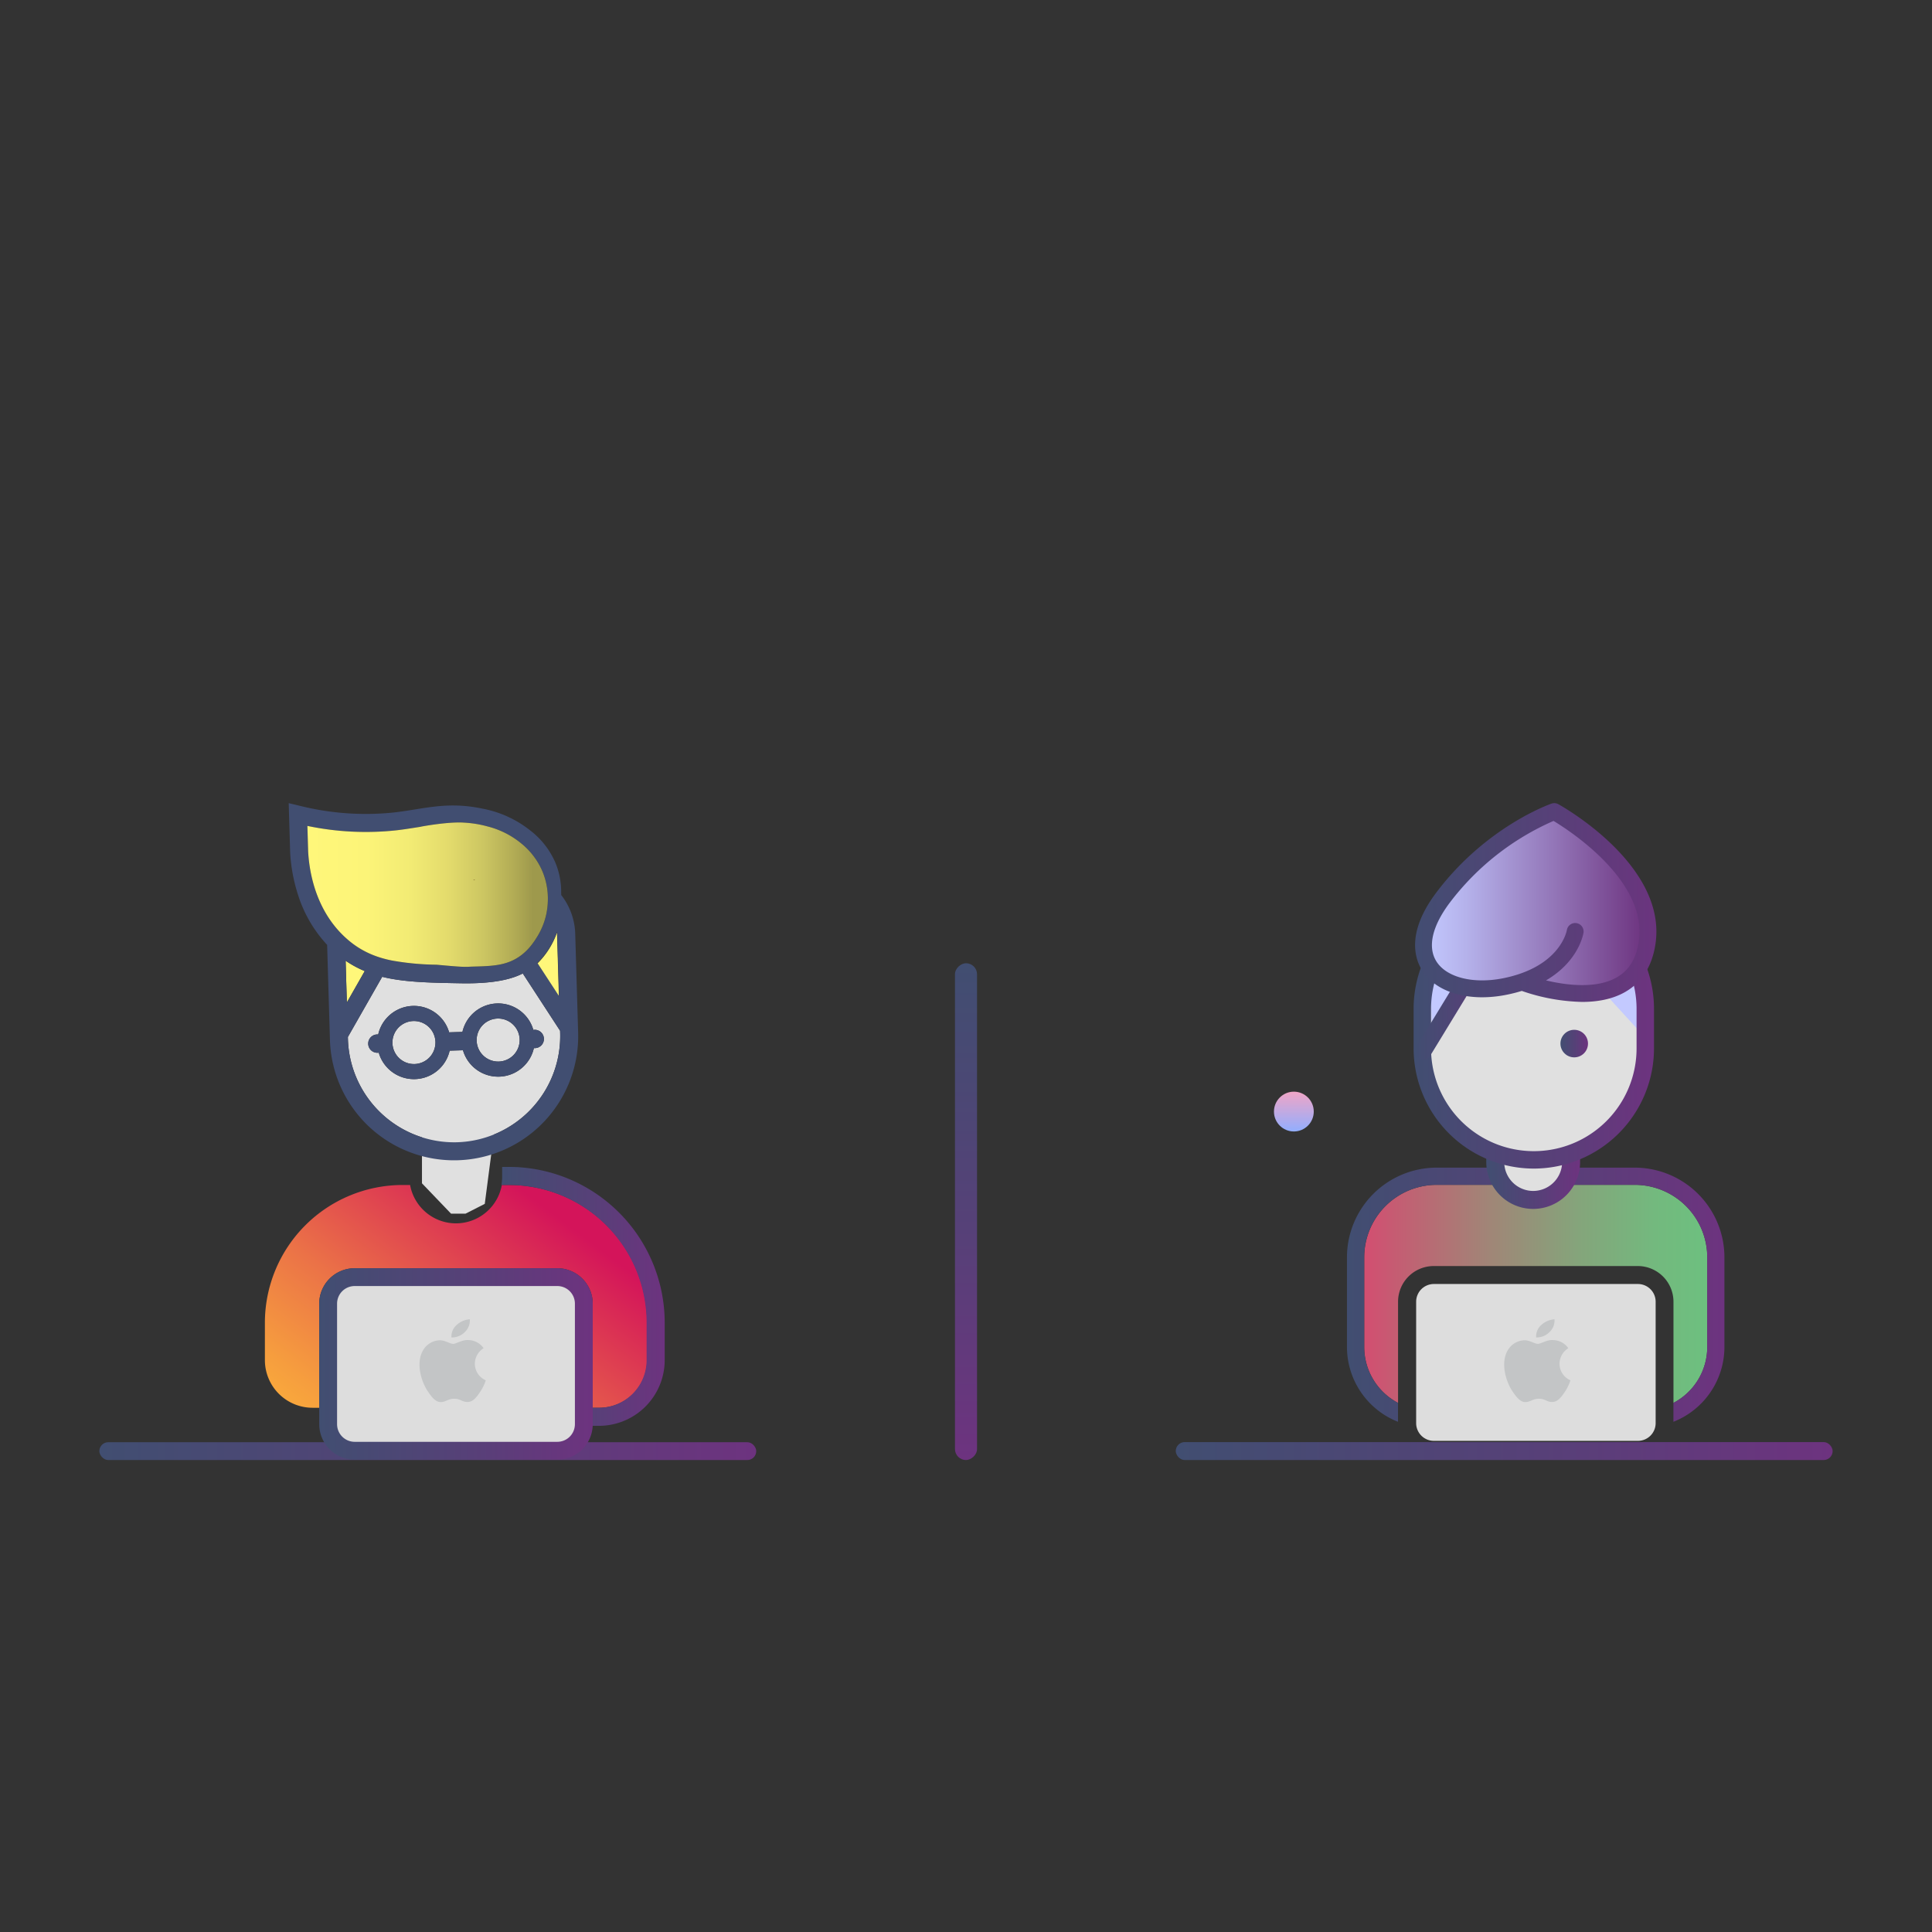 <svg xmlns="http://www.w3.org/2000/svg" xmlns:xlink="http://www.w3.org/1999/xlink" width="700" height="700" viewBox="0 0 700 700">
  <rect x="0" y="0" width="700" height="700" fill="#333333" stroke="none"/>
  <defs>
    <linearGradient id="linear-gradient" y1="0.5" x2="1" y2="0.5" gradientUnits="objectBoundingBox">
      <stop offset="0" stop-color="#414e71"/>
      <stop offset="0.558" stop-color="#574078"/>
      <stop offset="1" stop-color="#6d337f"/>
    </linearGradient>
    <linearGradient id="linear-gradient-2" x1="-0.037" y1="0.99" x2="0.874" y2="0.281" gradientUnits="objectBoundingBox">
      <stop offset="0" stop-color="#fbb03b"/>
      <stop offset="0.152" stop-color="#f69e3e"/>
      <stop offset="0.454" stop-color="#eb7247"/>
      <stop offset="0.873" stop-color="#d92a55"/>
      <stop offset="1" stop-color="#d4145a"/>
    </linearGradient>
    <linearGradient id="linear-gradient-3" xlink:href="#linear-gradient"/>
    <linearGradient id="linear-gradient-7" x1="18.361" y1="0.147" x2="19.315" y2="0.147" gradientUnits="objectBoundingBox">
      <stop offset="0" stop-color="#fff77a"/>
      <stop offset="0.25" stop-color="#fcf478"/>
      <stop offset="0.43" stop-color="#f2eb74"/>
      <stop offset="0.587" stop-color="#e3db6c"/>
      <stop offset="0.732" stop-color="#ccc662"/>
      <stop offset="0.867" stop-color="#b0aa54"/>
      <stop offset="0.939" stop-color="#9e994c"/>
    </linearGradient>
    <linearGradient id="linear-gradient-8" x1="20.833" y1="-0.194" x2="21.817" y2="-0.194" xlink:href="#linear-gradient-7"/>
    <linearGradient id="linear-gradient-9" x1="1.392" y1="0.421" x2="2.368" y2="0.421" xlink:href="#linear-gradient"/>
    <linearGradient id="linear-gradient-10" x1="0" y1="0.5" x2="1" y2="0.5" xlink:href="#linear-gradient-7"/>
    <linearGradient id="linear-gradient-11" x1="2.252" y1="0.16" x2="3.252" y2="0.16" xlink:href="#linear-gradient"/>
    <linearGradient id="linear-gradient-13" y1="0.5" x2="1" y2="0.5" gradientUnits="objectBoundingBox">
      <stop offset="0" stop-color="#d34e71"/>
      <stop offset="0.076" stop-color="#c75a72"/>
      <stop offset="0.367" stop-color="#a08677"/>
      <stop offset="0.628" stop-color="#84a57b"/>
      <stop offset="0.848" stop-color="#73b97e"/>
      <stop offset="1" stop-color="#6dc07f"/>
    </linearGradient>
    <linearGradient id="linear-gradient-17" x1="16.247" y1="-1.986" x2="16.902" y2="-1.986" gradientUnits="objectBoundingBox">
      <stop offset="0.006" stop-color="#c3c9ff"/>
      <stop offset="0.193" stop-color="#b5b2eb"/>
      <stop offset="0.588" stop-color="#9376b8"/>
      <stop offset="1" stop-color="#6d337f"/>
    </linearGradient>
    <linearGradient id="linear-gradient-18" x1="12.469" y1="0.468" x2="13.123" y2="0.468" xlink:href="#linear-gradient-17"/>
    <linearGradient id="linear-gradient-22" x1="0" y1="0.5" x2="1" y2="0.5" xlink:href="#linear-gradient-17"/>
    <linearGradient id="linear-gradient-27" x1="0.5" x2="0.5" y2="1" gradientUnits="objectBoundingBox">
      <stop offset="0" stop-color="#f0a5c6"/>
      <stop offset="1" stop-color="#92aefe"/>
    </linearGradient>
  </defs>
  <g id="Group_207" data-name="Group 207" transform="translate(3377 -2872)">
    <g id="Group_206" data-name="Group 206">
      <g id="Group_205" data-name="Group 205">
        <g id="Group_204" data-name="Group 204">
          <g id="Group_203" data-name="Group 203">
            <g id="Group_202" data-name="Group 202">
              <rect id="Rectangle_34" data-name="Rectangle 34" width="700" height="700" transform="translate(-3377 2872)" fill="none"/>
              <g id="Group_201" data-name="Group 201" transform="translate(-3846 1484)">
                <g id="Group_123" data-name="Group 123" transform="translate(3 -77)">
                  <g id="Group_120" data-name="Group 120" transform="translate(502 1756)">
                    <g id="Group_114" data-name="Group 114" transform="translate(0 231.538)">
                      <rect id="Rectangle_23" data-name="Rectangle 23" width="238" height="6.462" rx="3.231" fill="url(#linear-gradient)"/>
                    </g>
                    <path id="Path_119" data-name="Path 119" d="M2584.148,2872.133a16.907,16.907,0,0,1-16.614-13.9H2564.8a49.936,49.936,0,0,0-49.879,49.879v13.587a17.266,17.266,0,0,0,17.247,17.247h2.435v-37.72a12.847,12.847,0,0,1,12.833-12.832h73.43a12.847,12.847,0,0,1,12.833,12.832v37.72h2.434a17.266,17.266,0,0,0,17.247-17.247v-13.587a49.936,49.936,0,0,0-49.879-49.879h-2.736A16.906,16.906,0,0,1,2584.148,2872.133Z" transform="translate(-2454.945 -2719.888)" fill="url(#linear-gradient-2)"/>
                    <path id="Path_120" data-name="Path 120" d="M2670.284,2846.584h-2.468v3.572a16.906,16.906,0,0,1-.268,2.977h2.736a49.936,49.936,0,0,1,49.879,49.879V2916.6a17.266,17.266,0,0,1-17.247,17.247h-2.434v5.979c0,.191-.007.381-.014.57h2.448a23.823,23.823,0,0,0,23.8-23.8v-13.587A56.492,56.492,0,0,0,2670.284,2846.584Z" transform="translate(-2521.882 -2714.793)" fill="url(#linear-gradient-3)"/>
                    <path id="Path_121" data-name="Path 121" d="M2559.7,2853.133h2.736a16.929,16.929,0,0,1-.268-2.977v-3.572H2559.7a56.492,56.492,0,0,0-56.428,56.428V2916.6a23.823,23.823,0,0,0,23.8,23.8h2.448c-.008-.189-.014-.379-.014-.57v-5.979h-2.434a17.266,17.266,0,0,1-17.247-17.247v-13.587A49.935,49.935,0,0,1,2559.7,2853.133Z" transform="translate(-2449.735 -2714.793)" fill="url(#linear-gradient-3)"/>
                    <g id="Group_115" data-name="Group 115" transform="translate(79.666 168.501)">
                      <path id="Path_122" data-name="Path 122" d="M2562.06,2916.068l-6.188,7.826v49.593l13.115,6.479h72.783l6.493-3.366v-52.706l-6.493-7.826Z" transform="translate(-2552.52 -2913.698)" fill="#ddd"/>
                      <path id="Path_123" data-name="Path 123" d="M2636.174,2911.855h-73.429a12.847,12.847,0,0,0-12.833,12.832v43.7c0,.191.006.381.015.57a12.847,12.847,0,0,0,12.818,12.262h73.429a12.848,12.848,0,0,0,12.819-12.262c.008-.189.014-.379.014-.57v-43.7A12.847,12.847,0,0,0,2636.174,2911.855Zm6.371,53.827v2.7c0,.192-.012.382-.029.57a6.377,6.377,0,0,1-6.342,5.8h-73.429a6.376,6.376,0,0,1-6.341-5.8c-.017-.188-.029-.377-.029-.57v-43.7a6.377,6.377,0,0,1,6.371-6.37h73.429a6.377,6.377,0,0,1,6.371,6.37v40.995Z" transform="translate(-2549.912 -2911.855)" fill="url(#linear-gradient-3)"/>
                    </g>
                    <g id="Group_116" data-name="Group 116" transform="translate(112.34 110.399)">
                      <path id="Path_124" data-name="Path 124" d="M2616.08,2817.28v23.03l10.529,10.985h5.264l6.96-3.543,3.974-30.472Z" transform="translate(-2611.531 -2812.969)" fill="#e0e0e0"/>
                      <path id="Path_125" data-name="Path 125" d="M2634.568,2809.615H2615.18a7.2,7.2,0,0,0-7.188,7.188v17.176a16.882,16.882,0,0,0,33.764,0V2816.8A7.2,7.2,0,0,0,2634.568,2809.615Zm-9.693,34.784a10.439,10.439,0,0,1-10.42-10.419V2816.8a.727.727,0,0,1,.725-.726h19.388a.727.727,0,0,1,.726.726v17.176a10.438,10.438,0,0,1-10.42,10.419Z" transform="translate(-2607.992 -2809.615)" fill="url(#linear-gradient-3)"/>
                    </g>
                    <path id="Path_126" data-name="Path 126" d="M2697.609,2698.51q-.014-.468-.052-.931a29.4,29.4,0,0,1-7.145,11.255l7.856,12.069Z" transform="translate(-2531.77 -2650.66)" fill="url(#linear-gradient-7)"/>
                    <g id="Group_117" data-name="Group 117" transform="translate(68.604)">
                      <circle id="Ellipse_11" data-name="Ellipse 11" cx="7.793" cy="7.793" r="7.793" transform="translate(65.585 81.914) rotate(-24.188)" fill="#e0e0e0"/>
                      <circle id="Ellipse_12" data-name="Ellipse 12" cx="7.793" cy="7.793" r="7.793" transform="translate(35.072 82.813) rotate(-24.188)" fill="#e0e0e0"/>
                      <path id="Path_127" data-name="Path 127" d="M2614.1,2727.933c-1.475.044-3.049.053-4.732.024-9.769-.17-18.205-.316-25.484-1.669q-1.607-.3-3.126-.677l-12.438,21.818.024.816a38.506,38.506,0,0,0,39.579,37.313h0a38.506,38.506,0,0,0,37.312-39.579l-.024-.816-13.512-20.756C2628.244,2726.173,2622.982,2727.672,2614.1,2727.933Zm25.253,20.105a3.314,3.314,0,0,1-3.633,3.4,13.276,13.276,0,0,1-25.7.784l-4.817.142a13.276,13.276,0,0,1-25.7.731,3.319,3.319,0,1,1-.606-6.6,3.249,3.249,0,0,1,.412.015,13.276,13.276,0,0,1,25.7-.784l4.817-.143a13.276,13.276,0,0,1,25.7-.731,3.315,3.315,0,0,1,3.827,3.182Z" transform="translate(-2546.885 -2662.698)" fill="#e0e0e0"/>
                      <path id="Path_128" data-name="Path 128" d="M2567.32,2731.313l6.48-11.368a38.139,38.139,0,0,1-6.927-3.757Z" transform="translate(-2546.251 -2659.102)" fill="url(#linear-gradient-8)"/>
                      <path id="Path_129" data-name="Path 129" d="M2628.952,2647.988l-.027-.914a27.541,27.541,0,0,0-1.888-10.319,29.179,29.179,0,0,0-9.375-12.217,39.437,39.437,0,0,0-17.28-7.87c-9.789-2.063-16.915-.915-24.46.3-2.423.39-4.928.794-7.567,1.092a98.606,98.606,0,0,1-34.006-2.382l-4.144-.991.524,17.775,0,.082a60.678,60.678,0,0,0,2.9,15.5,47.487,47.487,0,0,0,10.5,17.986l1.014,34.4a44.984,44.984,0,0,0,89.929-2.65l-1.053-35.73A23.905,23.905,0,0,0,2628.952,2647.988Zm-83.808,8.942c-6.028-8.785-7.565-18.748-7.9-24.7l-.274-9.293a103.416,103.416,0,0,0,32.113,1.606c2.793-.315,5.376-.731,7.874-1.134l1.19-.191-.038-.015c6.006-1.1,12.215-1.721,15.669-1.455a40.008,40.008,0,0,1,8.5,1.385,31.191,31.191,0,0,1,12.178,6.144,26.32,26.32,0,0,1,7.487,9.7,25.139,25.139,0,0,1,1.308,3.742,25.767,25.767,0,0,1,.785,4.73,26.444,26.444,0,0,1-.084,4.74c-.034.312-.07.595-.1.845-.123.868-.263,1.606-.291,1.746a26.136,26.136,0,0,1-3.525,8.626c-.183.288-.393.616-.631.976a24.346,24.346,0,0,1-2.409,3.1q-.211.227-.436.456a19.16,19.16,0,0,1-2,1.773c-.463.355-.957.7-1.485,1.028q-.631.391-1.269.717c-4.284,2.189-8.9,2.309-15.06,2.467-1.424.036-.984.1-2.734.085-2.409-.021-7.437-.524-10.262-.77a97.279,97.279,0,0,1-16.292-1.542c-1.131-.232-2.226-.5-3.294-.807s-2.128-.661-3.15-1.059a32.015,32.015,0,0,1-9.556-5.8c-.283-.246-.56-.5-.832-.748a37.08,37.08,0,0,1-2.937-3.042A38.04,38.04,0,0,1,2545.144,2656.93Zm6.131,29.968-.446-15.125a38.126,38.126,0,0,0,6.927,3.757Zm77.284,11.07a38.506,38.506,0,0,1-37.312,39.579h0a38.505,38.505,0,0,1-39.579-37.313l-.024-.816,12.438-21.818q1.521.377,3.126.676c7.278,1.353,15.715,1.5,25.484,1.669,1.683.029,3.257.02,4.732-.024,8.879-.261,14.141-1.761,17.6-3.526l13.512,20.756Zm-.393-13.337-7.857-12.069a29.4,29.4,0,0,0,7.145-11.255q.038.462.052.931Z" transform="translate(-2530.206 -2614.687)" fill="url(#linear-gradient-9)"/>
                      <path id="Path_130" data-name="Path 130" d="M2649.818,2663.838l-.542.016c.03.094.058.187.086.281Z" transform="translate(-2582.308 -2636.194)" fill="#c48c2a"/>
                      <path id="Path_131" data-name="Path 131" d="M2629.307,2652.889a25.764,25.764,0,0,0-.785-4.73,25.123,25.123,0,0,0-1.308-3.742,26.319,26.319,0,0,0-7.486-9.7,31.2,31.2,0,0,0-12.179-6.145,40.019,40.019,0,0,0-8.5-1.385c-3.455-.267-9.664.355-15.669,1.455l.038.015-1.19.191c-2.5.4-5.081.819-7.874,1.134a103.409,103.409,0,0,1-32.113-1.606l.274,9.293c.331,5.955,1.868,15.918,7.9,24.7a38.018,38.018,0,0,0,2.542,3.3,37,37,0,0,0,2.937,3.042c.273.252.549.5.833.748a32.009,32.009,0,0,0,9.555,5.8c1.022.4,2.071.748,3.15,1.059s2.163.574,3.294.806a97.249,97.249,0,0,0,16.292,1.542c2.825.246,7.853.749,10.261.77,1.75.015,1.311-.049,2.735-.086,6.161-.158,10.776-.277,15.06-2.467q.639-.327,1.27-.717a18.059,18.059,0,0,0,1.485-1.028,19.134,19.134,0,0,0,2-1.773q.225-.229.436-.456a24.373,24.373,0,0,0,2.409-3.1c.239-.359.448-.687.631-.975a26.13,26.13,0,0,0,3.525-8.626c.028-.139.168-.878.291-1.746.035-.25.071-.533.1-.845A26.441,26.441,0,0,0,2629.307,2652.889Zm-26.326-5.114-.455.3c-.028-.093-.056-.187-.086-.281Z" transform="translate(-2535.471 -2620.131)" fill="url(#linear-gradient-10)"/>
                      <path id="Path_132" data-name="Path 132" d="M2628.1,2743.7a13.277,13.277,0,0,0-12.554,10.327l-4.817.143a13.276,13.276,0,0,0-25.7.784,3.319,3.319,0,1,0,.194,6.583,13.276,13.276,0,0,0,25.7-.731l4.817-.142a13.276,13.276,0,0,0,25.7-.784,3.319,3.319,0,1,0-.194-6.583A13.277,13.277,0,0,0,2628.1,2743.7Zm-29.892,21.956a7.793,7.793,0,1,1,7.56-8.02A7.794,7.794,0,0,1,2598.209,2765.657Zm30.512-.9a7.793,7.793,0,1,1,7.56-8.019A7.792,7.792,0,0,1,2628.721,2764.757Z" transform="translate(-2552.604 -2671.138)" fill="url(#linear-gradient-11)"/>
                    </g>
                  </g>
                  <g id="Group_121" data-name="Group 121" transform="translate(892 1756)">
                    <g id="Group_109" data-name="Group 109" transform="translate(0 231.492)">
                      <rect id="Rectangle_22" data-name="Rectangle 22" width="238" height="6.508" rx="3.254" fill="url(#linear-gradient)"/>
                    </g>
                    <path id="Path_106" data-name="Path 106" d="M3042.4,2996.906h73.943a12.937,12.937,0,0,1,12.923,12.923v36.665a22.907,22.907,0,0,0,12.252-20.258v-32.494a26.286,26.286,0,0,0-26.256-26.256h-71.781a26.285,26.285,0,0,0-26.255,26.256v32.494a22.906,22.906,0,0,0,12.252,20.258v-36.665A12.937,12.937,0,0,1,3042.4,2996.906Z" transform="translate(-2948.936 -2829.195)" fill="url(#linear-gradient-13)"/>
                    <path id="Path_107" data-name="Path 107" d="M3110.488,2956.479h-71.782a32.527,32.527,0,0,0-32.49,32.49v32.494a29.164,29.164,0,0,0,18.488,27.1v-6.845a22.907,22.907,0,0,1-12.252-20.258v-32.494a26.285,26.285,0,0,1,26.255-26.256h71.782a26.286,26.286,0,0,1,26.256,26.256v32.494a22.908,22.908,0,0,1-12.252,20.258v6.845a29.163,29.163,0,0,0,18.487-27.1v-32.494A32.527,32.527,0,0,0,3110.488,2956.479Z" transform="translate(-2944.187 -2824.421)" fill="url(#linear-gradient-3)"/>
                    <path id="Path_108" data-name="Path 108" d="M3130.707,3030.922h-73.943a6.422,6.422,0,0,0-6.415,6.415v44a6.426,6.426,0,0,0,6.415,6.415h73.943a6.425,6.425,0,0,0,6.416-6.415v-44A6.423,6.423,0,0,0,3130.707,3030.922Z" transform="translate(-2963.25 -2856.703)" fill="#ddd"/>
                    <path id="Path_109" data-name="Path 109" d="M3125.724,3019.432h-73.943a12.937,12.937,0,0,0-12.923,12.923v44a12.937,12.937,0,0,0,12.923,12.922h73.943a12.937,12.937,0,0,0,12.923-12.922v-44A12.937,12.937,0,0,0,3125.724,3019.432Zm0,63.341h-73.943a6.424,6.424,0,0,1-6.415-6.415v-44a6.422,6.422,0,0,1,6.415-6.415h73.943a6.423,6.423,0,0,1,6.416,6.415v44a6.424,6.424,0,0,1-6.416,6.415Z" transform="translate(-2958.281 -2851.72)" fill="url(#linear-gradient-3)"/>
                    <g id="Group_110" data-name="Group 110" transform="translate(112.499 105.473)">
                      <path id="Path_110" data-name="Path 110" d="M3103.195,2911.8v23.191l10.6,11.062h5.3l7.009-3.567,4-30.686Z" transform="translate(-3098.614 -2907.46)" fill="#e0e0e0"/>
                      <path id="Path_111" data-name="Path 111" d="M3121.869,2904.135h-19.523a7.246,7.246,0,0,0-7.238,7.238v17.3a17,17,0,0,0,34,0v-17.3A7.246,7.246,0,0,0,3121.869,2904.135Zm-9.761,35.027a10.508,10.508,0,0,1-10.493-10.492v-17.3a.732.732,0,0,1,.731-.731h19.523a.731.731,0,0,1,.731.731v17.3a10.508,10.508,0,0,1-10.492,10.492Z" transform="translate(-3095.107 -2904.135)" fill="url(#linear-gradient-3)"/>
                    </g>
                    <path id="Path_112" data-name="Path 112" d="M3057.557,2798.243l-3,21.758,2.149,23,13.738,17.942,24.344,7.748,19.715-4.288,18.6-18.956,1.991-17.642v-21.708l-9.645-14.359-37.406-18.589Z" transform="translate(-2965.061 -2738.312)" fill="#e0e0e0"/>
                    <path id="Path_113" data-name="Path 113" d="M3059.05,2835.305q.014.494.066.98a32.866,32.866,0,0,1,10.766-11.951l-11.528-12.617Z" transform="translate(-2966.374 -2756.741)" fill="url(#linear-gradient-17)"/>
                    <path id="Path_114" data-name="Path 114" d="M3184.152,2818.441q-.014-.494-.066-.981a32.86,32.86,0,0,1-10.766,11.952l11.528,12.617Z" transform="translate(-3016.81 -2759.328)" fill="url(#linear-gradient-18)"/>
                    <g id="Group_111" data-name="Group 111" transform="translate(86.177 30.977)">
                      <path id="Path_115" data-name="Path 115" d="M3092.252,2867.76a43.6,43.6,0,0,1-43.549-43.548v-14.327a43.548,43.548,0,1,1,87.1,0v14.327A43.6,43.6,0,0,1,3092.252,2867.76Zm0-95.11a37.277,37.277,0,0,0-37.235,37.235v14.327a37.234,37.234,0,1,0,74.469,0v-14.327A37.277,37.277,0,0,0,3092.252,2772.651Z" transform="translate(-3048.703 -2766.337)" fill="url(#linear-gradient)"/>
                    </g>
                    <g id="Group_112" data-name="Group 112" transform="translate(86.633 34.396)">
                      <path id="Path_116" data-name="Path 116" d="M3051.991,2830.968a2.982,2.982,0,0,1-2.543-4.535l32.094-52.629a2.982,2.982,0,1,1,5.091,3.105l-32.093,52.629A2.978,2.978,0,0,1,3051.991,2830.968Z" transform="translate(-3049.011 -2772.374)" fill="url(#linear-gradient)"/>
                    </g>
                    <g id="Group_113" data-name="Group 113" transform="translate(134.83 36.095)">
                      <path id="Path_117" data-name="Path 117" d="M3170.06,2833.968a2.979,2.979,0,0,1-2.549-1.43l-32.093-52.629a2.982,2.982,0,0,1,5.092-3.1l32.093,52.629a2.982,2.982,0,0,1-2.543,4.535Z" transform="translate(-3134.982 -2775.374)" fill="url(#linear-gradient-3)"/>
                    </g>
                    <path id="Path_118" data-name="Path 118" d="M3101.863,2716.12l-27.729,17.535-16.576,19.166-3,11.417,3,9.277,10.68,7.85,25.674-1.859,7.952,1.859h13.865l16.926-6.87,2.444-12.3v-10.6l-4.486-11.417-11.474-10.6Z" transform="translate(-2965.061 -2713.583)" fill="url(#linear-gradient-22)"/>
                    <g id="Group_119" data-name="Group 119" transform="translate(86.71)">
                      <g id="Group_118" data-name="Group 118" transform="translate(0)">
                        <path id="Path_135" data-name="Path 135" d="M3110.17,2783.655a70.787,70.787,0,0,1-21.856-3.989c-1.591.5-3.293.938-5.115,1.318-13.652,2.845-25.8-.569-30.948-8.7-2.767-4.367-5.775-13.855,5.158-28.334,17.873-23.671,40.72-31.809,41.685-32.144a3.055,3.055,0,0,1,2.48.213c1.619.9,39.584,22.251,35.16,50.812-1.23,7.939-4.9,13.723-10.9,17.19C3121.153,2782.729,3115.592,2783.655,3110.17,2783.655Zm-13.065-7.8c7.288,1.738,18.233,3.184,25.684-1.125,4.378-2.533,6.966-6.729,7.91-12.831,3.378-21.806-24.636-40.056-30.87-43.823a94.814,94.814,0,0,0-37.546,29.557c-6.459,8.554-8.19,16.149-4.872,21.384,3.715,5.865,13.578,8.27,24.542,5.986a47.568,47.568,0,0,0,5.34-1.428c.069-.026.138-.049.208-.071,15.1-5.121,17.074-15.415,17.158-15.9a3.054,3.054,0,0,1,6.03.97C3110.606,2759.117,3108.906,2768.975,3097.1,2775.856Z" transform="translate(-3049.66 -2711.641)" fill="url(#linear-gradient-3)"/>
                      </g>
                    </g>
                    <circle id="Ellipse_13" data-name="Ellipse 13" cx="4.99" cy="4.99" r="4.99" transform="translate(111.595 82.12)" fill="url(#linear-gradient-3)"/>
                    <circle id="Ellipse_14" data-name="Ellipse 14" cx="4.99" cy="4.99" r="4.99" transform="translate(139.379 82.12)" fill="url(#linear-gradient-3)"/>
                  </g>
                  <g id="Group_122" data-name="Group 122" transform="translate(820 1772) rotate(90)">
                    <rect id="Rectangle_22-2" data-name="Rectangle 22" width="180" height="8" rx="4" transform="translate(42 0)" fill="url(#linear-gradient)"/>
                  </g>
                </g>
                <g id="apple" transform="translate(588.971 1866)">
                  <path id="Path_137" data-name="Path 137" d="M48.524,4.559A5.745,5.745,0,0,0,50.25,0a7.891,7.891,0,0,0-4.885,2.163A5.507,5.507,0,0,0,43.6,6.583,6.585,6.585,0,0,0,48.524,4.559Zm3.551,11.554a6.706,6.706,0,0,1,3.181-5.639,6.866,6.866,0,0,0-5.389-2.935C47.57,7.3,45.389,8.9,44.223,8.9s-2.957-1.326-4.862-1.29a7.206,7.206,0,0,0-6.1,3.716c-2.6,4.534-.667,11.251,1.868,14.929,1.239,1.8,2.714,3.82,4.652,3.747,1.87-.073,2.575-1.213,4.831-1.213S47.5,30,49.478,29.962c2.009-.037,3.281-1.835,4.509-3.641a16.362,16.362,0,0,0,2.041-4.212A6.548,6.548,0,0,1,52.075,16.114Z" transform="translate(0)" fill="#c3c5c6"/>
                </g>
                <g id="apple-2" data-name="apple" transform="translate(981.971 1866)">
                  <path id="Path_137-2" data-name="Path 137" d="M48.524,4.559A5.745,5.745,0,0,0,50.25,0a7.891,7.891,0,0,0-4.885,2.163A5.507,5.507,0,0,0,43.6,6.583,6.585,6.585,0,0,0,48.524,4.559Zm3.551,11.554a6.706,6.706,0,0,1,3.181-5.639,6.866,6.866,0,0,0-5.389-2.935C47.57,7.3,45.389,8.9,44.223,8.9s-2.957-1.326-4.862-1.29a7.206,7.206,0,0,0-6.1,3.716c-2.6,4.534-.667,11.251,1.868,14.929,1.239,1.8,2.714,3.82,4.652,3.747,1.87-.073,2.575-1.213,4.831-1.213S47.5,30,49.478,29.962c2.009-.037,3.281-1.835,4.509-3.641a16.362,16.362,0,0,0,2.041-4.212A6.548,6.548,0,0,1,52.075,16.114Z" transform="translate(0)" fill="#c3c5c6"/>
                </g>
                <g id="Group_126" data-name="Group 126" transform="translate(808 1666)">
                  <circle id="Ellipse_15" data-name="Ellipse 15" cx="7.211" cy="7.211" r="7.211" transform="translate(122.579 117.532)" fill="url(#linear-gradient-27)"/>
                </g>
              </g>
            </g>
          </g>
        </g>
      </g>
    </g>
  </g>
</svg>
